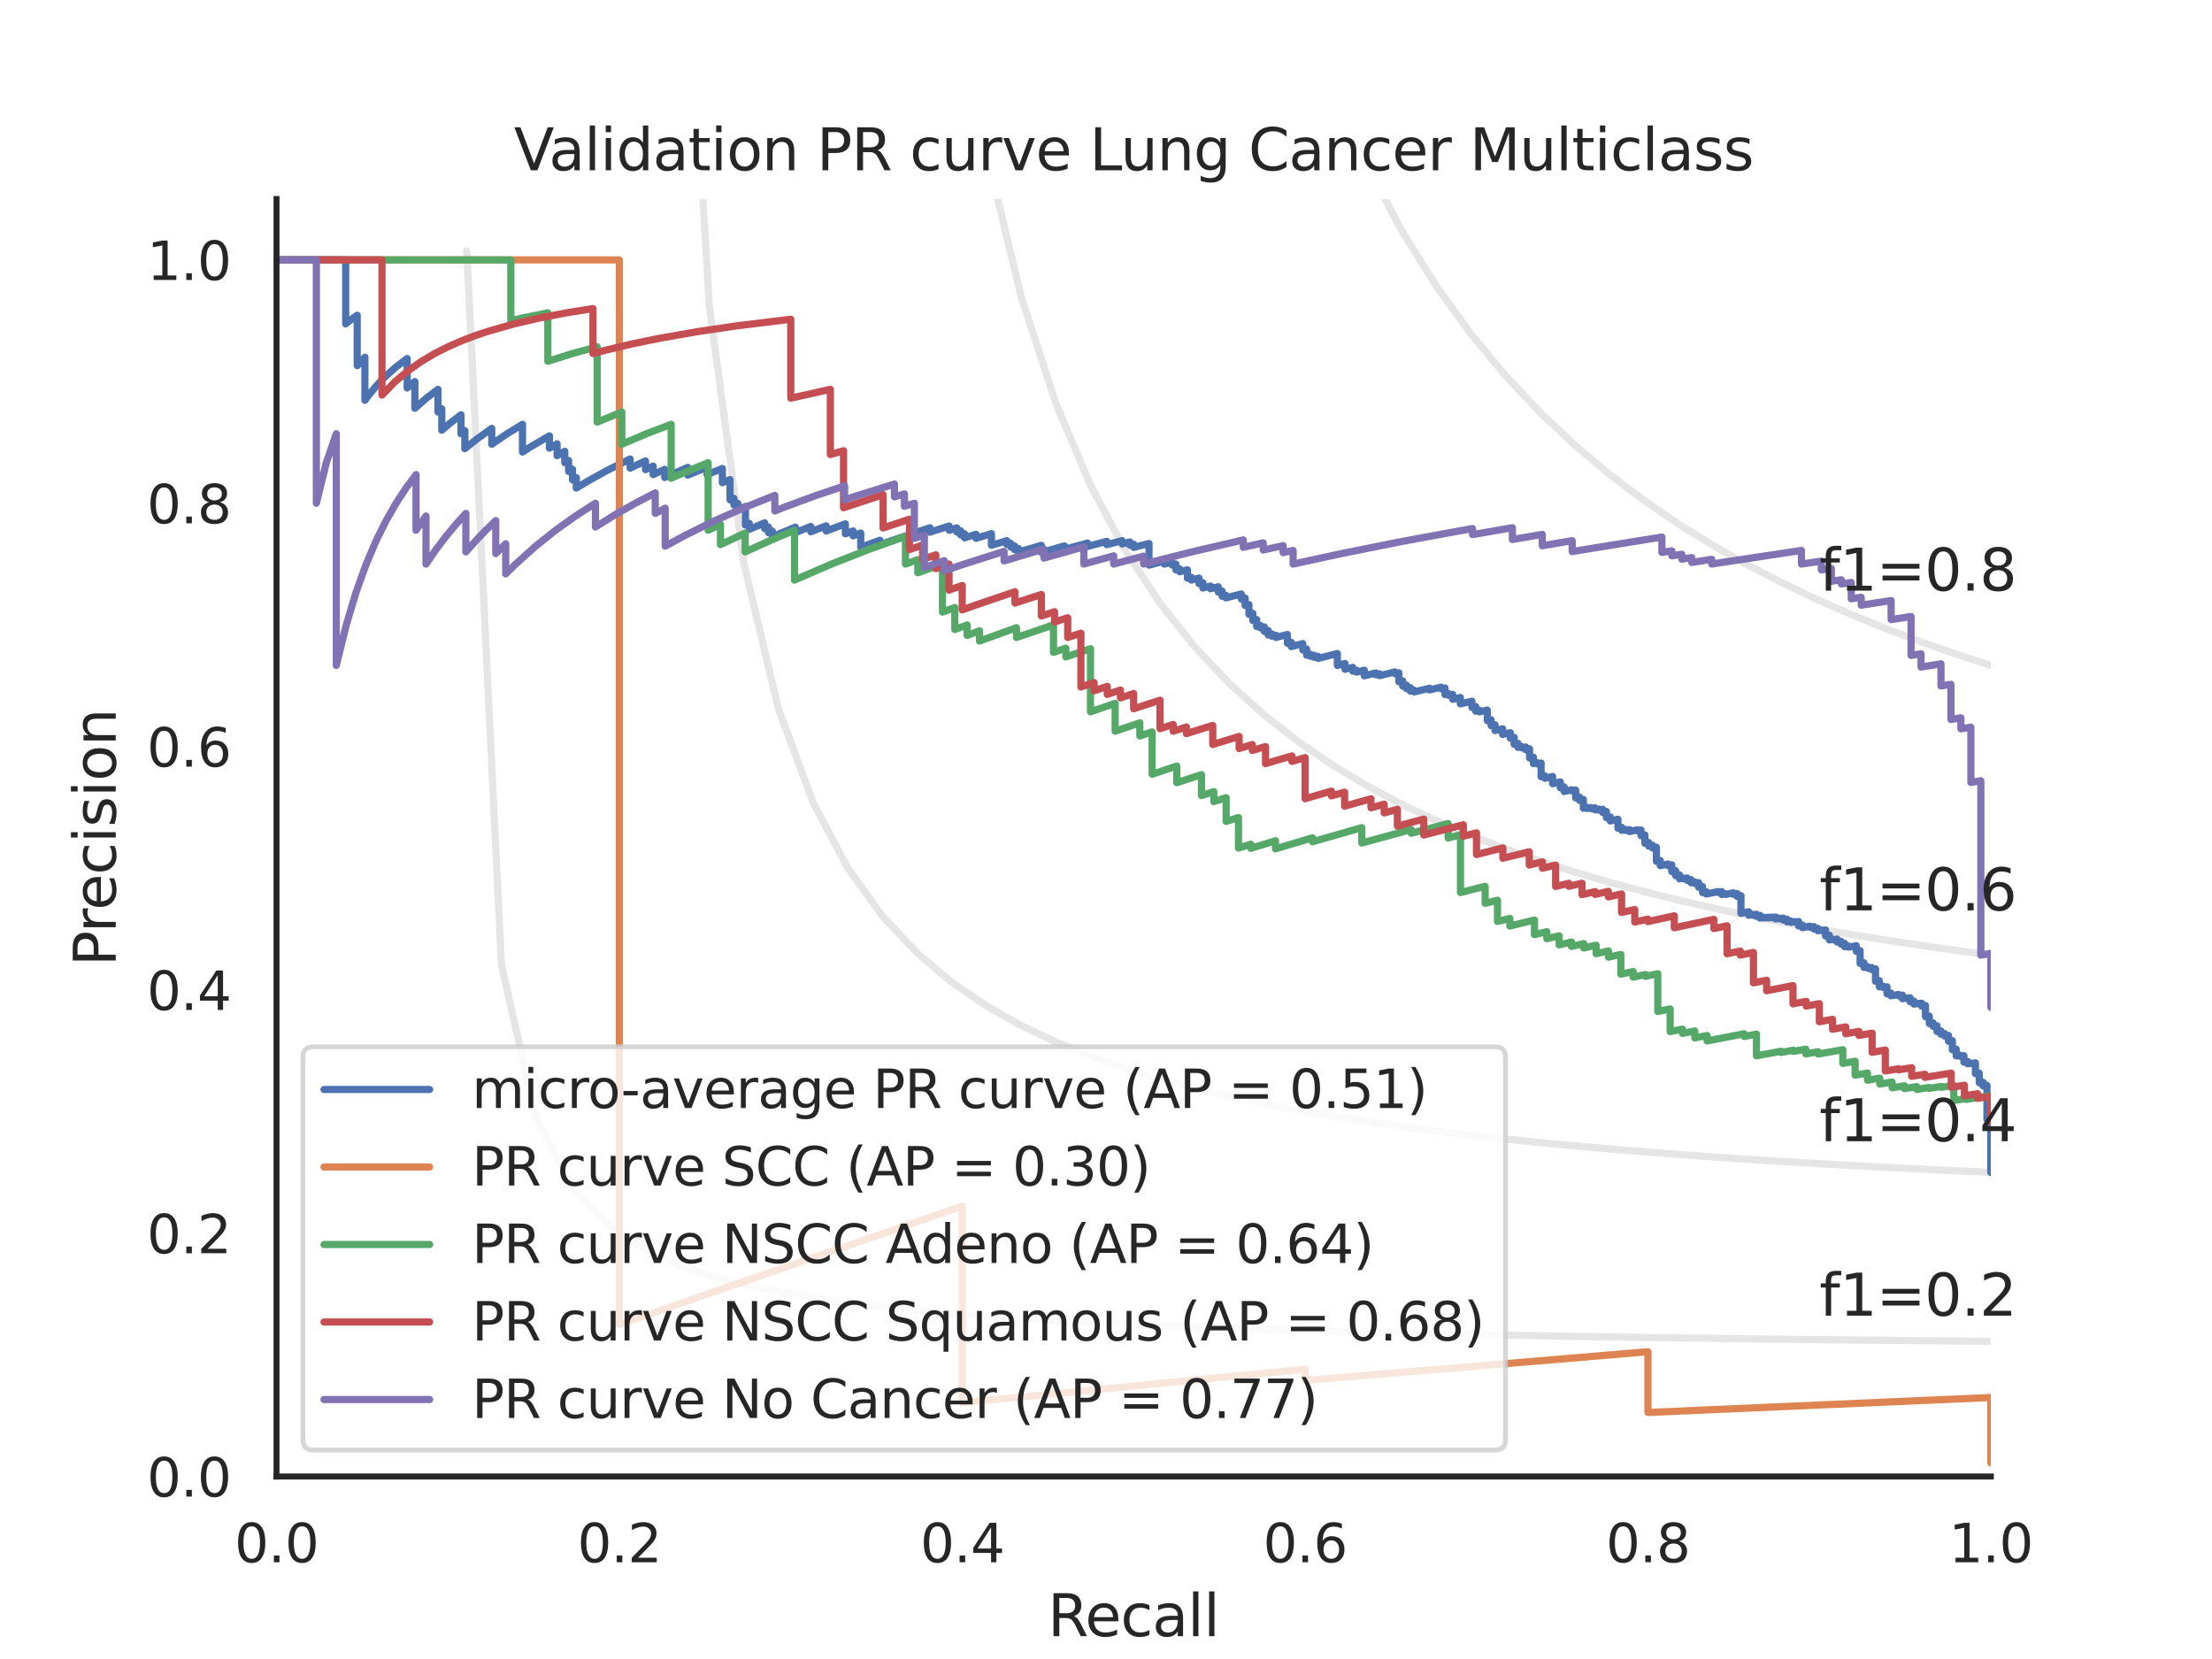 <?xml version="1.0" encoding="utf-8" standalone="no"?>
<!DOCTYPE svg PUBLIC "-//W3C//DTD SVG 1.1//EN"
  "http://www.w3.org/Graphics/SVG/1.1/DTD/svg11.dtd">
<svg xmlns:xlink="http://www.w3.org/1999/xlink" width="460.8pt" height="345.6pt" viewBox="0 0 460.8 345.6" xmlns="http://www.w3.org/2000/svg" version="1.1">
 <defs>
  <style type="text/css">*{stroke-linejoin: round; stroke-linecap: butt}</style>
 </defs>
 <g id="figure_1">
  <g id="patch_1">
   <path d="M 0 345.6 
L 460.8 345.6 
L 460.8 0 
L 0 0 
z
" style="fill: #ffffff"/>
  </g>
  <g id="axes_1">
   <g id="patch_2">
    <path d="M 57.6 307.584 
L 414.72 307.584 
L 414.72 41.472 
L 57.6 41.472 
z
" style="fill: #ffffff"/>
   </g>
   <g id="matplotlib.axis_1">
    <g id="xtick_1">
     <g id="text_1">
      <!-- 0.0 -->
      <g style="fill: #262626" transform="translate(48.853 325.442) scale(0.11 -0.11)">
       <defs>
        <path id="DejaVuSans-30" d="M 2034 4250 
Q 1547 4250 1301 3770 
Q 1056 3291 1056 2328 
Q 1056 1369 1301 889 
Q 1547 409 2034 409 
Q 2525 409 2770 889 
Q 3016 1369 3016 2328 
Q 3016 3291 2770 3770 
Q 2525 4250 2034 4250 
z
M 2034 4750 
Q 2819 4750 3233 4129 
Q 3647 3509 3647 2328 
Q 3647 1150 3233 529 
Q 2819 -91 2034 -91 
Q 1250 -91 836 529 
Q 422 1150 422 2328 
Q 422 3509 836 4129 
Q 1250 4750 2034 4750 
z
" transform="scale(0.016)"/>
        <path id="DejaVuSans-2e" d="M 684 794 
L 1344 794 
L 1344 0 
L 684 0 
L 684 794 
z
" transform="scale(0.016)"/>
       </defs>
       <use xlink:href="#DejaVuSans-30"/>
       <use xlink:href="#DejaVuSans-2e" x="63.623"/>
       <use xlink:href="#DejaVuSans-30" x="95.41"/>
      </g>
     </g>
    </g>
    <g id="xtick_2">
     <g id="text_2">
      <!-- 0.2 -->
      <g style="fill: #262626" transform="translate(120.277 325.442) scale(0.11 -0.11)">
       <defs>
        <path id="DejaVuSans-32" d="M 1228 531 
L 3431 531 
L 3431 0 
L 469 0 
L 469 531 
Q 828 903 1448 1529 
Q 2069 2156 2228 2338 
Q 2531 2678 2651 2914 
Q 2772 3150 2772 3378 
Q 2772 3750 2511 3984 
Q 2250 4219 1831 4219 
Q 1534 4219 1204 4116 
Q 875 4013 500 3803 
L 500 4441 
Q 881 4594 1212 4672 
Q 1544 4750 1819 4750 
Q 2544 4750 2975 4387 
Q 3406 4025 3406 3419 
Q 3406 3131 3298 2873 
Q 3191 2616 2906 2266 
Q 2828 2175 2409 1742 
Q 1991 1309 1228 531 
z
" transform="scale(0.016)"/>
       </defs>
       <use xlink:href="#DejaVuSans-30"/>
       <use xlink:href="#DejaVuSans-2e" x="63.623"/>
       <use xlink:href="#DejaVuSans-32" x="95.41"/>
      </g>
     </g>
    </g>
    <g id="xtick_3">
     <g id="text_3">
      <!-- 0.4 -->
      <g style="fill: #262626" transform="translate(191.701 325.442) scale(0.11 -0.11)">
       <defs>
        <path id="DejaVuSans-34" d="M 2419 4116 
L 825 1625 
L 2419 1625 
L 2419 4116 
z
M 2253 4666 
L 3047 4666 
L 3047 1625 
L 3713 1625 
L 3713 1100 
L 3047 1100 
L 3047 0 
L 2419 0 
L 2419 1100 
L 313 1100 
L 313 1709 
L 2253 4666 
z
" transform="scale(0.016)"/>
       </defs>
       <use xlink:href="#DejaVuSans-30"/>
       <use xlink:href="#DejaVuSans-2e" x="63.623"/>
       <use xlink:href="#DejaVuSans-34" x="95.41"/>
      </g>
     </g>
    </g>
    <g id="xtick_4">
     <g id="text_4">
      <!-- 0.6 -->
      <g style="fill: #262626" transform="translate(263.125 325.442) scale(0.11 -0.11)">
       <defs>
        <path id="DejaVuSans-36" d="M 2113 2584 
Q 1688 2584 1439 2293 
Q 1191 2003 1191 1497 
Q 1191 994 1439 701 
Q 1688 409 2113 409 
Q 2538 409 2786 701 
Q 3034 994 3034 1497 
Q 3034 2003 2786 2293 
Q 2538 2584 2113 2584 
z
M 3366 4563 
L 3366 3988 
Q 3128 4100 2886 4159 
Q 2644 4219 2406 4219 
Q 1781 4219 1451 3797 
Q 1122 3375 1075 2522 
Q 1259 2794 1537 2939 
Q 1816 3084 2150 3084 
Q 2853 3084 3261 2657 
Q 3669 2231 3669 1497 
Q 3669 778 3244 343 
Q 2819 -91 2113 -91 
Q 1303 -91 875 529 
Q 447 1150 447 2328 
Q 447 3434 972 4092 
Q 1497 4750 2381 4750 
Q 2619 4750 2861 4703 
Q 3103 4656 3366 4563 
z
" transform="scale(0.016)"/>
       </defs>
       <use xlink:href="#DejaVuSans-30"/>
       <use xlink:href="#DejaVuSans-2e" x="63.623"/>
       <use xlink:href="#DejaVuSans-36" x="95.41"/>
      </g>
     </g>
    </g>
    <g id="xtick_5">
     <g id="text_5">
      <!-- 0.8 -->
      <g style="fill: #262626" transform="translate(334.549 325.442) scale(0.11 -0.11)">
       <defs>
        <path id="DejaVuSans-38" d="M 2034 2216 
Q 1584 2216 1326 1975 
Q 1069 1734 1069 1313 
Q 1069 891 1326 650 
Q 1584 409 2034 409 
Q 2484 409 2743 651 
Q 3003 894 3003 1313 
Q 3003 1734 2745 1975 
Q 2488 2216 2034 2216 
z
M 1403 2484 
Q 997 2584 770 2862 
Q 544 3141 544 3541 
Q 544 4100 942 4425 
Q 1341 4750 2034 4750 
Q 2731 4750 3128 4425 
Q 3525 4100 3525 3541 
Q 3525 3141 3298 2862 
Q 3072 2584 2669 2484 
Q 3125 2378 3379 2068 
Q 3634 1759 3634 1313 
Q 3634 634 3220 271 
Q 2806 -91 2034 -91 
Q 1263 -91 848 271 
Q 434 634 434 1313 
Q 434 1759 690 2068 
Q 947 2378 1403 2484 
z
M 1172 3481 
Q 1172 3119 1398 2916 
Q 1625 2713 2034 2713 
Q 2441 2713 2670 2916 
Q 2900 3119 2900 3481 
Q 2900 3844 2670 4047 
Q 2441 4250 2034 4250 
Q 1625 4250 1398 4047 
Q 1172 3844 1172 3481 
z
" transform="scale(0.016)"/>
       </defs>
       <use xlink:href="#DejaVuSans-30"/>
       <use xlink:href="#DejaVuSans-2e" x="63.623"/>
       <use xlink:href="#DejaVuSans-38" x="95.41"/>
      </g>
     </g>
    </g>
    <g id="xtick_6">
     <g id="text_6">
      <!-- 1.0 -->
      <g style="fill: #262626" transform="translate(405.973 325.442) scale(0.11 -0.11)">
       <defs>
        <path id="DejaVuSans-31" d="M 794 531 
L 1825 531 
L 1825 4091 
L 703 3866 
L 703 4441 
L 1819 4666 
L 2450 4666 
L 2450 531 
L 3481 531 
L 3481 0 
L 794 0 
L 794 531 
z
" transform="scale(0.016)"/>
       </defs>
       <use xlink:href="#DejaVuSans-31"/>
       <use xlink:href="#DejaVuSans-2e" x="63.623"/>
       <use xlink:href="#DejaVuSans-30" x="95.41"/>
      </g>
     </g>
    </g>
    <g id="text_7">
     <!-- Recall -->
     <g style="fill: #262626" transform="translate(218.259 340.848) scale(0.12 -0.12)">
      <defs>
       <path id="DejaVuSans-52" d="M 2841 2188 
Q 3044 2119 3236 1894 
Q 3428 1669 3622 1275 
L 4263 0 
L 3584 0 
L 2988 1197 
Q 2756 1666 2539 1819 
Q 2322 1972 1947 1972 
L 1259 1972 
L 1259 0 
L 628 0 
L 628 4666 
L 2053 4666 
Q 2853 4666 3247 4331 
Q 3641 3997 3641 3322 
Q 3641 2881 3436 2590 
Q 3231 2300 2841 2188 
z
M 1259 4147 
L 1259 2491 
L 2053 2491 
Q 2509 2491 2742 2702 
Q 2975 2913 2975 3322 
Q 2975 3731 2742 3939 
Q 2509 4147 2053 4147 
L 1259 4147 
z
" transform="scale(0.016)"/>
       <path id="DejaVuSans-65" d="M 3597 1894 
L 3597 1613 
L 953 1613 
Q 991 1019 1311 708 
Q 1631 397 2203 397 
Q 2534 397 2845 478 
Q 3156 559 3463 722 
L 3463 178 
Q 3153 47 2828 -22 
Q 2503 -91 2169 -91 
Q 1331 -91 842 396 
Q 353 884 353 1716 
Q 353 2575 817 3079 
Q 1281 3584 2069 3584 
Q 2775 3584 3186 3129 
Q 3597 2675 3597 1894 
z
M 3022 2063 
Q 3016 2534 2758 2815 
Q 2500 3097 2075 3097 
Q 1594 3097 1305 2825 
Q 1016 2553 972 2059 
L 3022 2063 
z
" transform="scale(0.016)"/>
       <path id="DejaVuSans-63" d="M 3122 3366 
L 3122 2828 
Q 2878 2963 2633 3030 
Q 2388 3097 2138 3097 
Q 1578 3097 1268 2742 
Q 959 2388 959 1747 
Q 959 1106 1268 751 
Q 1578 397 2138 397 
Q 2388 397 2633 464 
Q 2878 531 3122 666 
L 3122 134 
Q 2881 22 2623 -34 
Q 2366 -91 2075 -91 
Q 1284 -91 818 406 
Q 353 903 353 1747 
Q 353 2603 823 3093 
Q 1294 3584 2113 3584 
Q 2378 3584 2631 3529 
Q 2884 3475 3122 3366 
z
" transform="scale(0.016)"/>
       <path id="DejaVuSans-61" d="M 2194 1759 
Q 1497 1759 1228 1600 
Q 959 1441 959 1056 
Q 959 750 1161 570 
Q 1363 391 1709 391 
Q 2188 391 2477 730 
Q 2766 1069 2766 1631 
L 2766 1759 
L 2194 1759 
z
M 3341 1997 
L 3341 0 
L 2766 0 
L 2766 531 
Q 2569 213 2275 61 
Q 1981 -91 1556 -91 
Q 1019 -91 701 211 
Q 384 513 384 1019 
Q 384 1609 779 1909 
Q 1175 2209 1959 2209 
L 2766 2209 
L 2766 2266 
Q 2766 2663 2505 2880 
Q 2244 3097 1772 3097 
Q 1472 3097 1187 3025 
Q 903 2953 641 2809 
L 641 3341 
Q 956 3463 1253 3523 
Q 1550 3584 1831 3584 
Q 2591 3584 2966 3190 
Q 3341 2797 3341 1997 
z
" transform="scale(0.016)"/>
       <path id="DejaVuSans-6c" d="M 603 4863 
L 1178 4863 
L 1178 0 
L 603 0 
L 603 4863 
z
" transform="scale(0.016)"/>
      </defs>
      <use xlink:href="#DejaVuSans-52"/>
      <use xlink:href="#DejaVuSans-65" x="64.982"/>
      <use xlink:href="#DejaVuSans-63" x="126.506"/>
      <use xlink:href="#DejaVuSans-61" x="181.486"/>
      <use xlink:href="#DejaVuSans-6c" x="242.766"/>
      <use xlink:href="#DejaVuSans-6c" x="270.549"/>
     </g>
    </g>
   </g>
   <g id="matplotlib.axis_2">
    <g id="ytick_1">
     <g id="text_8">
      <!-- 0.0 -->
      <g style="fill: #262626" transform="translate(30.607 311.763) scale(0.11 -0.11)">
       <use xlink:href="#DejaVuSans-30"/>
       <use xlink:href="#DejaVuSans-2e" x="63.623"/>
       <use xlink:href="#DejaVuSans-30" x="95.41"/>
      </g>
     </g>
    </g>
    <g id="ytick_2">
     <g id="text_9">
      <!-- 0.2 -->
      <g style="fill: #262626" transform="translate(30.607 261.075) scale(0.11 -0.11)">
       <use xlink:href="#DejaVuSans-30"/>
       <use xlink:href="#DejaVuSans-2e" x="63.623"/>
       <use xlink:href="#DejaVuSans-32" x="95.41"/>
      </g>
     </g>
    </g>
    <g id="ytick_3">
     <g id="text_10">
      <!-- 0.4 -->
      <g style="fill: #262626" transform="translate(30.607 210.387) scale(0.11 -0.11)">
       <use xlink:href="#DejaVuSans-30"/>
       <use xlink:href="#DejaVuSans-2e" x="63.623"/>
       <use xlink:href="#DejaVuSans-34" x="95.41"/>
      </g>
     </g>
    </g>
    <g id="ytick_4">
     <g id="text_11">
      <!-- 0.6 -->
      <g style="fill: #262626" transform="translate(30.607 159.699) scale(0.11 -0.11)">
       <use xlink:href="#DejaVuSans-30"/>
       <use xlink:href="#DejaVuSans-2e" x="63.623"/>
       <use xlink:href="#DejaVuSans-36" x="95.41"/>
      </g>
     </g>
    </g>
    <g id="ytick_5">
     <g id="text_12">
      <!-- 0.8 -->
      <g style="fill: #262626" transform="translate(30.607 109.011) scale(0.11 -0.11)">
       <use xlink:href="#DejaVuSans-30"/>
       <use xlink:href="#DejaVuSans-2e" x="63.623"/>
       <use xlink:href="#DejaVuSans-38" x="95.41"/>
      </g>
     </g>
    </g>
    <g id="ytick_6">
     <g id="text_13">
      <!-- 1.0 -->
      <g style="fill: #262626" transform="translate(30.607 58.323) scale(0.11 -0.11)">
       <use xlink:href="#DejaVuSans-31"/>
       <use xlink:href="#DejaVuSans-2e" x="63.623"/>
       <use xlink:href="#DejaVuSans-30" x="95.41"/>
      </g>
     </g>
    </g>
    <g id="text_14">
     <!-- Precision -->
     <g style="fill: #262626" transform="translate(24.111 201.296) rotate(-90) scale(0.12 -0.12)">
      <defs>
       <path id="DejaVuSans-50" d="M 1259 4147 
L 1259 2394 
L 2053 2394 
Q 2494 2394 2734 2622 
Q 2975 2850 2975 3272 
Q 2975 3691 2734 3919 
Q 2494 4147 2053 4147 
L 1259 4147 
z
M 628 4666 
L 2053 4666 
Q 2838 4666 3239 4311 
Q 3641 3956 3641 3272 
Q 3641 2581 3239 2228 
Q 2838 1875 2053 1875 
L 1259 1875 
L 1259 0 
L 628 0 
L 628 4666 
z
" transform="scale(0.016)"/>
       <path id="DejaVuSans-72" d="M 2631 2963 
Q 2534 3019 2420 3045 
Q 2306 3072 2169 3072 
Q 1681 3072 1420 2755 
Q 1159 2438 1159 1844 
L 1159 0 
L 581 0 
L 581 3500 
L 1159 3500 
L 1159 2956 
Q 1341 3275 1631 3429 
Q 1922 3584 2338 3584 
Q 2397 3584 2469 3576 
Q 2541 3569 2628 3553 
L 2631 2963 
z
" transform="scale(0.016)"/>
       <path id="DejaVuSans-69" d="M 603 3500 
L 1178 3500 
L 1178 0 
L 603 0 
L 603 3500 
z
M 603 4863 
L 1178 4863 
L 1178 4134 
L 603 4134 
L 603 4863 
z
" transform="scale(0.016)"/>
       <path id="DejaVuSans-73" d="M 2834 3397 
L 2834 2853 
Q 2591 2978 2328 3040 
Q 2066 3103 1784 3103 
Q 1356 3103 1142 2972 
Q 928 2841 928 2578 
Q 928 2378 1081 2264 
Q 1234 2150 1697 2047 
L 1894 2003 
Q 2506 1872 2764 1633 
Q 3022 1394 3022 966 
Q 3022 478 2636 193 
Q 2250 -91 1575 -91 
Q 1294 -91 989 -36 
Q 684 19 347 128 
L 347 722 
Q 666 556 975 473 
Q 1284 391 1588 391 
Q 1994 391 2212 530 
Q 2431 669 2431 922 
Q 2431 1156 2273 1281 
Q 2116 1406 1581 1522 
L 1381 1569 
Q 847 1681 609 1914 
Q 372 2147 372 2553 
Q 372 3047 722 3315 
Q 1072 3584 1716 3584 
Q 2034 3584 2315 3537 
Q 2597 3491 2834 3397 
z
" transform="scale(0.016)"/>
       <path id="DejaVuSans-6f" d="M 1959 3097 
Q 1497 3097 1228 2736 
Q 959 2375 959 1747 
Q 959 1119 1226 758 
Q 1494 397 1959 397 
Q 2419 397 2687 759 
Q 2956 1122 2956 1747 
Q 2956 2369 2687 2733 
Q 2419 3097 1959 3097 
z
M 1959 3584 
Q 2709 3584 3137 3096 
Q 3566 2609 3566 1747 
Q 3566 888 3137 398 
Q 2709 -91 1959 -91 
Q 1206 -91 779 398 
Q 353 888 353 1747 
Q 353 2609 779 3096 
Q 1206 3584 1959 3584 
z
" transform="scale(0.016)"/>
       <path id="DejaVuSans-6e" d="M 3513 2113 
L 3513 0 
L 2938 0 
L 2938 2094 
Q 2938 2591 2744 2837 
Q 2550 3084 2163 3084 
Q 1697 3084 1428 2787 
Q 1159 2491 1159 1978 
L 1159 0 
L 581 0 
L 581 3500 
L 1159 3500 
L 1159 2956 
Q 1366 3272 1645 3428 
Q 1925 3584 2291 3584 
Q 2894 3584 3203 3211 
Q 3513 2838 3513 2113 
z
" transform="scale(0.016)"/>
      </defs>
      <use xlink:href="#DejaVuSans-50"/>
      <use xlink:href="#DejaVuSans-72" x="58.553"/>
      <use xlink:href="#DejaVuSans-65" x="97.416"/>
      <use xlink:href="#DejaVuSans-63" x="158.939"/>
      <use xlink:href="#DejaVuSans-69" x="213.92"/>
      <use xlink:href="#DejaVuSans-73" x="241.703"/>
      <use xlink:href="#DejaVuSans-69" x="293.803"/>
      <use xlink:href="#DejaVuSans-6f" x="321.586"/>
      <use xlink:href="#DejaVuSans-6e" x="382.768"/>
     </g>
    </g>
   </g>
   <g id="line2d_1">
    <path d="M 97.248 52.267 
L 104.463 201.073 
L 111.678 232.96 
L 118.893 246.859 
L 126.109 254.643 
L 133.324 259.62 
L 140.539 263.076 
L 147.755 265.615 
L 154.97 267.561 
L 162.185 269.099 
L 169.4 270.345 
L 176.616 271.375 
L 183.831 272.241 
L 191.046 272.979 
L 198.262 273.616 
L 205.477 274.171 
L 212.692 274.658 
L 219.907 275.091 
L 227.123 275.476 
L 234.338 275.822 
L 241.553 276.135 
L 248.769 276.418 
L 255.984 276.676 
L 263.199 276.912 
L 270.414 277.129 
L 277.63 277.33 
L 284.845 277.515 
L 292.06 277.686 
L 299.275 277.846 
L 306.491 277.994 
L 313.706 278.133 
L 320.921 278.264 
L 328.137 278.386 
L 335.352 278.501 
L 342.567 278.609 
L 349.782 278.711 
L 356.998 278.808 
L 364.213 278.899 
L 371.428 278.986 
L 378.644 279.068 
L 385.859 279.146 
L 393.074 279.221 
L 400.289 279.292 
L 407.505 279.359 
L 414.72 279.424 
" clip-path="url(#pa79d1f8600)" style="fill: none; stroke: #808080; stroke-opacity: 0.2; stroke-width: 1.5; stroke-linecap: round"/>
   </g>
   <g id="line2d_2">
    <path d="M 143.905 -1 
L 147.755 63.611 
L 154.97 117.362 
L 162.185 147.722 
L 169.4 167.231 
L 176.616 180.825 
L 183.831 190.84 
L 191.046 198.524 
L 198.262 204.607 
L 205.477 209.542 
L 212.692 213.626 
L 219.907 217.061 
L 227.123 219.991 
L 234.338 222.519 
L 241.553 224.724 
L 248.769 226.662 
L 255.984 228.38 
L 263.199 229.914 
L 270.414 231.291 
L 277.63 232.534 
L 284.845 233.662 
L 292.06 234.69 
L 299.275 235.631 
L 306.491 236.496 
L 313.706 237.293 
L 320.921 238.03 
L 328.137 238.714 
L 335.352 239.349 
L 342.567 239.942 
L 349.782 240.496 
L 356.998 241.015 
L 364.213 241.503 
L 371.428 241.961 
L 378.644 242.393 
L 385.859 242.8 
L 393.074 243.185 
L 400.289 243.55 
L 407.505 243.896 
L 414.72 244.224 
" clip-path="url(#pa79d1f8600)" style="fill: none; stroke: #808080; stroke-opacity: 0.2; stroke-width: 1.5; stroke-linecap: round"/>
   </g>
   <g id="line2d_3">
    <path d="M 200.009 -1 
L 205.477 31.611 
L 212.692 61.693 
L 219.907 83.907 
L 227.123 100.983 
L 234.338 114.518 
L 241.553 125.511 
L 248.769 134.616 
L 255.984 142.281 
L 263.199 148.823 
L 270.414 154.471 
L 277.63 159.398 
L 284.845 163.732 
L 292.06 167.575 
L 299.275 171.006 
L 306.491 174.088 
L 313.706 176.871 
L 320.921 179.398 
L 328.137 181.701 
L 335.352 183.809 
L 342.567 185.746 
L 349.782 187.532 
L 356.998 189.184 
L 364.213 190.716 
L 371.428 192.142 
L 378.644 193.471 
L 385.859 194.714 
L 393.074 195.878 
L 400.289 196.971 
L 407.505 197.998 
L 414.72 198.967 
" clip-path="url(#pa79d1f8600)" style="fill: none; stroke: #808080; stroke-opacity: 0.2; stroke-width: 1.5; stroke-linecap: round"/>
   </g>
   <g id="line2d_4">
    <path d="M 270.344 -1 
L 270.414 -0.768 
L 277.63 18.581 
L 284.845 34.622 
L 292.06 48.136 
L 299.275 59.676 
L 306.491 69.647 
L 313.706 78.346 
L 320.921 86.004 
L 328.137 92.796 
L 335.352 98.862 
L 342.567 104.312 
L 349.782 109.235 
L 356.998 113.705 
L 364.213 117.78 
L 371.428 121.512 
L 378.644 124.941 
L 385.859 128.104 
L 393.074 131.029 
L 400.289 133.744 
L 407.505 136.269 
L 414.72 138.624 
" clip-path="url(#pa79d1f8600)" style="fill: none; stroke: #808080; stroke-opacity: 0.2; stroke-width: 1.5; stroke-linecap: round"/>
   </g>
   <g id="line2d_5">
    <path d="M 414.72 244.224 
L 414.72 233.072 
L 413.919 233.19 
L 413.919 233.092 
L 413.919 226.095 
L 413.119 226.219 
L 413.119 226.16 
L 413.119 225.447 
L 412.318 225.572 
L 412.318 225.512 
L 412.318 223.547 
L 411.517 223.674 
L 411.517 223.611 
L 411.517 221.414 
L 409.916 221.606 
L 409.916 221.139 
L 409.115 221.269 
L 409.115 221.202 
L 409.115 219.909 
L 408.314 220.039 
L 408.314 219.97 
L 408.314 219.832 
L 407.514 219.963 
L 407.514 219.893 
L 407.514 218.554 
L 406.713 218.686 
L 406.713 218.615 
L 406.713 216.787 
L 405.912 216.921 
L 405.912 216.846 
L 405.912 215.712 
L 405.111 215.847 
L 405.111 215.77 
L 405.111 215.308 
L 404.311 215.443 
L 404.311 215.366 
L 404.311 214.742 
L 403.51 214.878 
L 403.51 214.799 
L 403.51 213.685 
L 402.709 213.822 
L 402.709 213.742 
L 402.709 213.092 
L 401.909 213.23 
L 401.909 213.148 
L 401.909 211.652 
L 401.108 211.79 
L 401.108 211.706 
L 401.108 209.456 
L 400.307 209.596 
L 400.307 209.508 
L 400.307 208.973 
L 398.706 209.165 
L 398.706 208.533 
L 397.905 208.675 
L 397.905 208.584 
L 397.905 207.851 
L 396.303 208.043 
L 396.303 207.299 
L 395.503 207.442 
L 395.503 207.348 
L 395.503 207.16 
L 393.901 207.448 
L 393.901 207.353 
L 393.901 206.879 
L 393.101 207.024 
L 393.101 206.929 
L 393.101 205.575 
L 392.3 205.721 
L 392.3 205.623 
L 392.3 205.426 
L 391.499 205.572 
L 391.499 205.473 
L 391.499 204.276 
L 390.698 204.423 
L 390.698 204.321 
L 390.698 201.836 
L 389.898 201.984 
L 389.898 201.878 
L 389.898 201.558 
L 389.097 201.707 
L 389.097 201.6 
L 389.097 201.385 
L 388.296 201.535 
L 388.296 201.427 
L 388.296 200.559 
L 387.496 200.709 
L 387.496 200.599 
L 387.496 198.017 
L 386.695 198.168 
L 386.695 197.007 
L 385.093 197.311 
L 385.093 197.076 
L 384.293 197.228 
L 384.293 196.517 
L 383.492 196.67 
L 383.492 196.07 
L 382.691 196.224 
L 382.691 195.618 
L 381.891 195.772 
L 381.891 195.65 
L 381.09 195.805 
L 381.09 194.82 
L 380.289 194.975 
L 380.289 193.72 
L 379.488 193.875 
L 379.488 193.748 
L 378.688 193.905 
L 378.688 193.394 
L 377.887 193.55 
L 377.887 193.035 
L 377.086 193.192 
L 377.086 192.933 
L 375.485 193.248 
L 375.485 192.726 
L 374.684 192.884 
L 374.684 191.959 
L 373.883 192.118 
L 373.883 191.985 
L 373.083 192.144 
L 373.083 191.877 
L 372.282 192.037 
L 372.282 191.498 
L 371.481 191.658 
L 371.481 191.251 
L 370.681 191.412 
L 370.681 191.275 
L 369.88 191.436 
L 369.88 191.026 
L 369.079 191.187 
L 369.079 191.05 
L 368.278 191.212 
L 368.278 191.074 
L 367.478 191.236 
L 367.478 191.098 
L 366.677 191.261 
L 366.677 190.705 
L 365.876 190.868 
L 365.876 190.448 
L 365.076 190.612 
L 365.076 190.471 
L 364.275 190.635 
L 364.275 189.926 
L 362.673 190.256 
L 362.673 186.581 
L 361.873 186.747 
L 361.873 186.137 
L 361.072 186.304 
L 361.072 185.997 
L 359.47 186.332 
L 359.47 186.178 
L 358.67 186.346 
L 358.67 185.725 
L 357.869 185.894 
L 357.869 185.738 
L 355.467 186.246 
L 355.467 185.776 
L 354.666 185.946 
L 354.666 184.674 
L 353.865 184.845 
L 353.865 183.873 
L 353.065 184.045 
L 353.065 183.717 
L 352.264 183.889 
L 352.264 183.229 
L 351.463 183.402 
L 351.463 182.902 
L 350.663 183.075 
L 350.663 182.908 
L 349.862 183.081 
L 349.862 182.238 
L 349.061 182.411 
L 349.061 181.384 
L 348.26 181.558 
L 348.26 180.162 
L 347.46 180.337 
L 347.46 179.983 
L 345.858 180.334 
L 345.858 179.26 
L 345.058 179.436 
L 345.058 176.482 
L 344.257 176.658 
L 344.257 176.089 
L 343.456 176.266 
L 343.456 175.499 
L 342.655 175.677 
L 342.655 173.918 
L 341.855 174.096 
L 341.855 172.897 
L 341.054 173.075 
L 341.054 172.873 
L 339.453 173.23 
L 339.453 172.824 
L 338.652 173.004 
L 338.652 172.8 
L 337.851 172.98 
L 337.851 172.364 
L 337.05 172.545 
L 337.05 170.664 
L 335.449 171.025 
L 335.449 170.172 
L 334.648 170.354 
L 334.648 169.053 
L 333.848 169.235 
L 333.848 168.575 
L 333.047 168.757 
L 333.047 168.536 
L 332.246 168.718 
L 332.246 168.273 
L 331.445 168.456 
L 331.445 168.233 
L 330.645 168.416 
L 330.645 168.192 
L 329.844 168.376 
L 329.844 166.554 
L 329.043 166.738 
L 329.043 166.042 
L 328.243 166.226 
L 328.243 164.574 
L 327.442 164.759 
L 327.442 164.52 
L 325.84 164.891 
L 325.84 163.925 
L 325.04 164.111 
L 325.04 162.885 
L 323.438 163.258 
L 323.438 161.757 
L 321.837 162.131 
L 321.837 161.624 
L 321.036 161.812 
L 321.036 158.953 
L 320.235 159.141 
L 320.235 158.875 
L 319.435 159.063 
L 319.435 157.72 
L 318.634 157.907 
L 318.634 155.985 
L 317.833 156.172 
L 317.833 155.614 
L 317.032 155.801 
L 317.032 155.52 
L 316.232 155.708 
L 316.232 154.858 
L 315.431 155.046 
L 315.431 153.607 
L 314.63 153.795 
L 314.63 152.624 
L 313.029 153 
L 313.029 151.809 
L 311.427 152.187 
L 311.427 150.975 
L 310.627 151.164 
L 310.627 149.932 
L 309.826 150.121 
L 309.826 147.917 
L 308.225 148.293 
L 308.225 147.973 
L 307.424 148.162 
L 307.424 147.192 
L 306.623 147.381 
L 306.623 146.068 
L 304.221 146.637 
L 304.221 145.298 
L 302.62 145.679 
L 302.62 144.658 
L 301.819 144.849 
L 301.819 144.506 
L 301.018 144.697 
L 301.018 143.307 
L 300.217 143.498 
L 300.217 143.146 
L 297.815 143.722 
L 297.815 143.368 
L 294.612 144.146 
L 294.612 143.789 
L 293.812 143.985 
L 293.812 143.266 
L 293.011 143.462 
L 293.011 142.736 
L 292.21 142.932 
L 292.21 141.83 
L 291.41 142.026 
L 291.41 140.153 
L 290.609 140.348 
L 290.609 139.968 
L 287.406 140.755 
L 287.406 140.372 
L 286.605 140.571 
L 286.605 140.185 
L 284.203 140.785 
L 284.203 139.613 
L 282.602 140.015 
L 282.602 139.62 
L 281.801 139.822 
L 281.801 139.025 
L 280.199 139.43 
L 280.199 138.218 
L 278.598 138.624 
L 278.598 136.139 
L 274.594 137.157 
L 274.594 136.733 
L 273.794 136.939 
L 273.794 136.512 
L 272.993 136.718 
L 272.993 136.289 
L 272.192 136.496 
L 272.192 135.193 
L 271.392 135.4 
L 271.392 134.075 
L 268.989 134.695 
L 268.989 133.797 
L 268.189 134.004 
L 268.189 132.177 
L 265.787 132.798 
L 265.787 132.333 
L 264.986 132.541 
L 264.986 132.073 
L 264.185 132.282 
L 264.185 131.337 
L 263.384 131.546 
L 263.384 130.589 
L 262.584 130.798 
L 262.584 130.314 
L 261.783 130.523 
L 261.783 129.056 
L 260.982 129.263 
L 260.982 127.769 
L 260.182 127.975 
L 260.182 125.94 
L 259.381 126.144 
L 259.381 124.584 
L 258.58 124.787 
L 258.58 123.73 
L 255.377 124.544 
L 255.377 124.007 
L 254.577 124.213 
L 254.577 123.128 
L 253.776 123.332 
L 253.776 122.232 
L 252.174 122.641 
L 252.174 122.084 
L 250.573 122.496 
L 250.573 121.367 
L 249.772 121.573 
L 249.772 120.428 
L 248.171 120.839 
L 248.171 120.259 
L 247.37 120.465 
L 247.37 118.699 
L 245.769 119.108 
L 245.769 118.51 
L 244.968 118.715 
L 244.968 117.504 
L 244.167 117.708 
L 244.167 117.095 
L 242.566 117.504 
L 242.566 116.885 
L 239.363 117.713 
L 239.363 113.223 
L 236.16 114.032 
L 236.16 113.367 
L 235.359 113.571 
L 235.359 112.9 
L 233.758 113.309 
L 233.758 112.63 
L 230.555 113.46 
L 230.555 112.769 
L 226.551 113.831 
L 226.551 113.126 
L 221.747 114.442 
L 221.747 113.721 
L 216.943 115.086 
L 216.943 113.605 
L 212.138 115.01 
L 212.138 114.248 
L 211.338 114.487 
L 211.338 113.718 
L 210.537 113.956 
L 210.537 113.178 
L 209.736 113.416 
L 209.736 112.63 
L 206.533 113.593 
L 206.533 111.168 
L 203.331 112.135 
L 203.331 111.303 
L 200.928 112.042 
L 200.928 111.195 
L 200.128 111.443 
L 200.128 110.587 
L 199.327 110.835 
L 199.327 109.968 
L 197.726 110.464 
L 197.726 109.584 
L 193.722 110.85 
L 193.722 109.947 
L 185.715 112.63 
L 183.313 113.486 
L 183.313 112.535 
L 179.309 114.002 
L 179.309 111.039 
L 177.708 111.625 
L 177.708 110.61 
L 176.106 111.201 
L 176.106 109.123 
L 172.103 110.617 
L 172.103 109.541 
L 168.9 110.779 
L 168.9 109.673 
L 165.697 110.95 
L 165.697 109.813 
L 160.893 111.813 
L 160.893 110.634 
L 160.092 110.976 
L 160.092 109.777 
L 159.291 110.118 
L 159.291 108.9 
L 156.088 110.286 
L 156.088 109.029 
L 155.288 109.381 
L 155.288 105.495 
L 153.686 106.175 
L 153.686 104.832 
L 152.885 105.172 
L 152.885 103.805 
L 152.085 104.142 
L 152.085 99.904 
L 150.483 100.549 
L 150.483 97.591 
L 147.28 98.869 
L 147.28 97.323 
L 143.277 98.983 
L 143.277 97.366 
L 138.472 99.475 
L 138.472 97.769 
L 136.07 98.869 
L 136.07 97.1 
L 134.469 97.841 
L 134.469 96.017 
L 131.266 97.526 
L 131.266 95.616 
L 126.462 98.009 
L 122.458 100.224 
L 120.056 101.664 
L 120.056 99.496 
L 119.255 99.979 
L 119.255 97.747 
L 118.455 98.221 
L 118.455 95.92 
L 117.654 96.384 
L 117.654 94.011 
L 116.052 94.927 
L 116.052 92.455 
L 114.451 93.367 
L 114.451 90.786 
L 110.447 93.135 
L 108.846 94.161 
L 108.846 88.393 
L 105.643 90.35 
L 102.44 92.544 
L 102.44 89.236 
L 99.237 91.537 
L 96.835 93.471 
L 96.835 89.715 
L 96.034 90.35 
L 96.034 86.4 
L 93.632 88.261 
L 92.031 89.626 
L 92.031 85.177 
L 91.23 85.824 
L 91.23 81.106 
L 88.828 82.944 
L 86.426 85.051 
L 86.426 79.488 
L 84.824 80.822 
L 84.824 74.693 
L 82.422 76.506 
L 80.02 78.67 
L 78.419 80.362 
L 76.817 82.304 
L 76.017 83.387 
L 76.017 74.419 
L 74.415 76.182 
L 74.415 65.664 
L 72.814 66.816 
L 72.013 67.483 
L 72.013 54.144 
L 57.6 54.144 
L 57.6 54.144 
" clip-path="url(#pa79d1f8600)" style="fill: none; stroke: #4c72b0; stroke-width: 1.5; stroke-linecap: round"/>
   </g>
   <g id="line2d_6">
    <path d="M 414.72 304.743 
L 414.72 291.127 
L 343.296 294.245 
L 343.296 281.59 
L 271.872 287.576 
L 271.872 285.222 
L 200.448 292.224 
L 200.448 251.264 
L 129.024 275.904 
L 129.024 54.144 
L 57.6 54.144 
L 57.6 54.144 
" clip-path="url(#pa79d1f8600)" style="fill: none; stroke: #dd8452; stroke-width: 1.5; stroke-linecap: round"/>
   </g>
   <g id="line2d_7">
    <path d="M 414.72 228.597 
L 414.72 228.241 
L 409.582 229.029 
L 409.582 228.851 
L 407.012 229.248 
L 407.012 226.1 
L 404.443 226.507 
L 404.443 226.315 
L 401.874 226.725 
L 401.874 226.532 
L 399.305 226.944 
L 399.305 226.361 
L 396.736 226.777 
L 396.736 226.187 
L 394.166 226.607 
L 394.166 225.404 
L 391.597 225.829 
L 391.597 224.594 
L 389.028 225.024 
L 389.028 223.538 
L 386.459 223.975 
L 386.459 221.076 
L 383.889 221.523 
L 383.889 218.67 
L 378.751 219.584 
L 378.751 219.092 
L 376.182 219.554 
L 376.182 218.557 
L 373.613 219.024 
L 373.613 218.772 
L 371.043 219.242 
L 371.043 218.989 
L 365.905 219.939 
L 365.905 215.424 
L 363.336 215.914 
L 363.336 215.354 
L 355.628 216.846 
L 355.628 215.712 
L 353.059 216.218 
L 353.059 214.764 
L 350.49 215.277 
L 350.49 214.383 
L 347.921 214.902 
L 347.921 210.173 
L 345.351 210.706 
L 345.351 202.841 
L 342.782 203.392 
L 342.782 203.005 
L 340.213 203.56 
L 340.213 202.382 
L 337.644 202.944 
L 337.644 198.824 
L 335.075 199.396 
L 335.075 198.098 
L 332.505 198.676 
L 332.505 196.898 
L 329.936 197.483 
L 329.936 196.573 
L 327.367 197.164 
L 327.367 196.24 
L 324.798 196.837 
L 324.798 194.944 
L 322.228 195.548 
L 322.228 194.087 
L 319.659 194.698 
L 319.659 191.661 
L 314.521 192.905 
L 314.521 191.327 
L 311.952 191.959 
L 311.952 187.533 
L 309.382 188.175 
L 309.382 184.628 
L 304.244 185.933 
L 304.244 173.901 
L 301.675 174.563 
L 301.675 171.557 
L 293.967 173.581 
L 293.967 172.807 
L 283.69 175.615 
L 283.69 172.416 
L 273.414 175.354 
L 273.414 174.528 
L 265.706 176.828 
L 265.706 175.141 
L 260.567 176.723 
L 260.567 175.862 
L 257.998 176.668 
L 257.998 170.304 
L 255.429 171.116 
L 255.429 166.172 
L 252.86 166.99 
L 252.86 164.907 
L 250.291 165.733 
L 250.291 161.369 
L 245.152 163.044 
L 245.152 159.575 
L 240.014 161.289 
L 240.014 152.461 
L 237.445 153.316 
L 237.445 150.586 
L 232.306 152.323 
L 232.306 146.519 
L 227.168 148.279 
L 227.168 135.14 
L 222.029 136.845 
L 222.029 135.029 
L 219.46 135.899 
L 219.46 130.176 
L 211.753 132.798 
L 211.753 130.765 
L 204.045 133.535 
L 204.045 131.412 
L 201.476 132.366 
L 201.476 130.176 
L 198.906 131.138 
L 198.906 126.555 
L 196.337 127.508 
L 196.337 117.504 
L 191.199 119.314 
L 191.199 116.586 
L 188.63 117.504 
L 188.63 111.744 
L 180.922 114.487 
L 173.214 117.504 
L 165.507 120.839 
L 165.507 110.464 
L 160.368 112.63 
L 155.23 114.97 
L 155.23 111.039 
L 150.092 113.46 
L 150.092 109.24 
L 147.522 110.464 
L 147.522 96.384 
L 142.384 98.496 
L 139.815 99.633 
L 139.815 88.393 
L 134.676 90.35 
L 129.538 92.544 
L 129.538 85.824 
L 124.399 87.936 
L 124.399 72.247 
L 119.261 73.639 
L 114.123 75.264 
L 114.123 65.163 
L 108.984 66.213 
L 106.415 66.816 
L 106.415 54.144 
L 57.6 54.144 
L 57.6 54.144 
" clip-path="url(#pa79d1f8600)" style="fill: none; stroke: #55a868; stroke-width: 1.5; stroke-linecap: round"/>
   </g>
   <g id="line2d_8">
    <path d="M 414.72 233.711 
L 414.72 228.384 
L 411.973 228.804 
L 411.973 227.843 
L 409.226 228.268 
L 409.226 226.076 
L 406.479 226.509 
L 406.479 223.545 
L 400.985 224.434 
L 400.985 223.774 
L 398.238 224.224 
L 398.238 222.417 
L 395.49 222.874 
L 395.49 222.644 
L 392.743 223.104 
L 392.743 218.734 
L 389.996 219.209 
L 389.996 215.216 
L 387.249 215.702 
L 387.249 214.862 
L 384.502 215.354 
L 384.502 213.921 
L 381.755 214.419 
L 381.755 212.342 
L 379.008 212.848 
L 379.008 209.071 
L 376.261 209.587 
L 376.261 208.597 
L 373.514 209.119 
L 373.514 205.319 
L 368.02 206.387 
L 368.02 204.195 
L 365.273 204.739 
L 365.273 198.41 
L 362.526 198.967 
L 362.526 198.122 
L 359.778 198.684 
L 359.778 192.858 
L 357.031 193.431 
L 357.031 191.513 
L 348.79 193.266 
L 348.79 190.781 
L 343.296 191.98 
L 343.296 191.471 
L 340.549 192.078 
L 340.549 189.465 
L 337.802 190.08 
L 337.802 186.218 
L 335.055 186.841 
L 335.055 185.691 
L 332.308 186.321 
L 332.308 185.738 
L 329.561 186.374 
L 329.561 183.985 
L 326.814 184.628 
L 326.814 184.016 
L 324.066 184.666 
L 324.066 180.207 
L 321.319 180.864 
L 321.319 179.53 
L 318.572 180.194 
L 318.572 177.439 
L 313.078 178.787 
L 313.078 176.64 
L 307.584 178.016 
L 307.584 173.497 
L 304.837 174.195 
L 304.837 171.813 
L 296.596 173.952 
L 296.596 170.632 
L 291.102 172.097 
L 291.102 168.601 
L 288.354 169.344 
L 288.354 167.525 
L 285.607 168.276 
L 285.607 166.406 
L 280.113 167.933 
L 280.113 165.024 
L 277.366 165.799 
L 277.366 164.801 
L 271.872 166.382 
L 271.872 157.824 
L 269.125 158.615 
L 269.125 157.47 
L 263.631 159.084 
L 263.631 155.52 
L 260.884 156.338 
L 260.884 155.108 
L 258.137 155.935 
L 258.137 153.408 
L 252.642 155.09 
L 252.642 151.112 
L 247.148 152.829 
L 247.148 151.447 
L 244.401 152.323 
L 244.401 150.912 
L 241.654 151.8 
L 241.654 145.865 
L 236.16 147.646 
L 236.16 144.479 
L 233.413 145.382 
L 233.413 143.744 
L 230.666 144.658 
L 230.666 142.979 
L 227.919 143.904 
L 227.919 142.181 
L 225.172 143.118 
L 225.172 131.904 
L 222.425 132.798 
L 222.425 128.685 
L 219.678 129.573 
L 219.678 127.428 
L 216.93 128.322 
L 216.93 123.84 
L 211.436 125.627 
L 211.436 123.264 
L 203.195 126.066 
L 200.448 127.051 
L 200.448 121.966 
L 197.701 122.935 
L 197.701 117.504 
L 194.954 118.45 
L 194.954 115.584 
L 192.207 116.529 
L 192.207 113.544 
L 189.46 114.487 
L 189.46 108.156 
L 183.966 109.987 
L 183.966 103.053 
L 175.724 105.771 
L 175.724 93.899 
L 172.977 94.694 
L 172.977 81.106 
L 164.736 82.944 
L 164.736 66.507 
L 153.748 67.843 
L 145.506 69.052 
L 137.265 70.495 
L 131.771 71.623 
L 126.277 72.917 
L 123.53 73.639 
L 123.53 64.282 
L 118.036 65.163 
L 112.542 66.213 
L 107.047 67.483 
L 101.553 69.052 
L 98.806 69.984 
L 96.059 71.04 
L 93.312 72.247 
L 90.565 73.639 
L 87.818 75.264 
L 85.071 77.184 
L 82.324 79.488 
L 79.577 82.304 
L 79.577 54.144 
L 57.6 54.144 
L 57.6 54.144 
" clip-path="url(#pa79d1f8600)" style="fill: none; stroke: #c44e52; stroke-width: 1.5; stroke-linecap: round"/>
   </g>
   <g id="line2d_9">
    <path d="M 414.72 209.845 
L 414.72 198.605 
L 412.644 198.967 
L 412.644 162.64 
L 410.567 163.004 
L 410.567 151.48 
L 408.491 151.834 
L 408.491 149.535 
L 406.415 149.888 
L 406.415 142.553 
L 404.339 142.897 
L 404.339 138.286 
L 400.186 138.965 
L 400.186 136.2 
L 398.11 136.538 
L 398.11 128.428 
L 393.957 129.074 
L 393.957 125.107 
L 387.728 126.066 
L 387.728 124.416 
L 385.652 124.737 
L 385.652 121.335 
L 383.576 121.649 
L 383.576 120.776 
L 381.5 121.09 
L 381.5 118.413 
L 379.423 118.722 
L 379.423 116.889 
L 375.271 117.504 
L 375.271 114.667 
L 358.66 117.176 
L 356.584 117.504 
L 356.584 116.509 
L 352.432 117.169 
L 352.432 116.156 
L 350.355 116.488 
L 350.355 115.46 
L 348.279 115.792 
L 348.279 114.749 
L 346.203 115.08 
L 346.203 111.872 
L 329.593 114.557 
L 327.516 114.91 
L 327.516 112.63 
L 321.287 113.687 
L 321.287 111.323 
L 315.059 112.388 
L 315.059 109.933 
L 306.753 111.372 
L 306.753 110.098 
L 292.22 112.763 
L 279.762 115.257 
L 269.38 117.504 
L 269.38 114.667 
L 267.304 115.122 
L 267.304 113.664 
L 263.152 114.58 
L 263.152 113.084 
L 258.999 114.012 
L 258.999 112.475 
L 248.618 114.886 
L 238.236 117.504 
L 238.236 115.851 
L 232.007 117.504 
L 232.007 115.792 
L 225.779 117.504 
L 225.779 113.918 
L 217.473 116.262 
L 217.473 114.367 
L 209.168 116.851 
L 209.168 114.864 
L 200.863 117.504 
L 196.711 118.912 
L 196.711 116.792 
L 192.558 118.232 
L 192.558 111.47 
L 190.482 112.16 
L 190.482 104.832 
L 188.406 105.474 
L 188.406 102.882 
L 186.329 103.515 
L 186.329 100.83 
L 178.024 103.424 
L 175.948 104.118 
L 175.948 101.211 
L 169.719 103.319 
L 163.49 105.624 
L 161.414 106.441 
L 161.414 103.197 
L 155.185 105.691 
L 148.956 108.453 
L 142.727 111.527 
L 138.575 113.777 
L 138.575 105.866 
L 136.499 106.944 
L 136.499 102.675 
L 132.346 104.832 
L 128.193 107.19 
L 124.041 109.777 
L 124.041 104.832 
L 119.888 107.5 
L 115.736 110.464 
L 111.583 113.777 
L 107.431 117.504 
L 105.354 119.548 
L 105.354 113.28 
L 103.278 115.319 
L 103.278 108.453 
L 101.202 110.464 
L 99.126 112.63 
L 97.049 114.97 
L 97.049 106.944 
L 94.973 109.24 
L 92.897 111.744 
L 90.82 114.487 
L 88.744 117.504 
L 88.744 107.5 
L 86.668 110.464 
L 86.668 98.869 
L 84.592 101.664 
L 82.515 104.832 
L 80.439 108.453 
L 78.363 112.63 
L 76.287 117.504 
L 74.21 123.264 
L 72.134 130.176 
L 70.058 138.624 
L 70.058 90.35 
L 67.981 96.384 
L 65.905 104.832 
L 65.905 54.144 
L 57.6 54.144 
L 57.6 54.144 
" clip-path="url(#pa79d1f8600)" style="fill: none; stroke: #8172b3; stroke-width: 1.5; stroke-linecap: round"/>
   </g>
   <g id="patch_3">
    <path d="M 57.6 307.584 
L 57.6 41.472 
" style="fill: none; stroke: #262626; stroke-width: 1.25; stroke-linejoin: miter; stroke-linecap: square"/>
   </g>
   <g id="patch_4">
    <path d="M 57.6 307.584 
L 414.72 307.584 
" style="fill: none; stroke: #262626; stroke-width: 1.25; stroke-linejoin: miter; stroke-linecap: square"/>
   </g>
   <g id="text_15">
    <!-- f1=0.2 -->
    <g style="fill: #262626" transform="translate(379.008 274.077) scale(0.12 -0.12)">
     <defs>
      <path id="DejaVuSans-66" d="M 2375 4863 
L 2375 4384 
L 1825 4384 
Q 1516 4384 1395 4259 
Q 1275 4134 1275 3809 
L 1275 3500 
L 2222 3500 
L 2222 3053 
L 1275 3053 
L 1275 0 
L 697 0 
L 697 3053 
L 147 3053 
L 147 3500 
L 697 3500 
L 697 3744 
Q 697 4328 969 4595 
Q 1241 4863 1831 4863 
L 2375 4863 
z
" transform="scale(0.016)"/>
      <path id="DejaVuSans-3d" d="M 678 2906 
L 4684 2906 
L 4684 2381 
L 678 2381 
L 678 2906 
z
M 678 1631 
L 4684 1631 
L 4684 1100 
L 678 1100 
L 678 1631 
z
" transform="scale(0.016)"/>
     </defs>
     <use xlink:href="#DejaVuSans-66"/>
     <use xlink:href="#DejaVuSans-31" x="35.205"/>
     <use xlink:href="#DejaVuSans-3d" x="98.828"/>
     <use xlink:href="#DejaVuSans-30" x="182.617"/>
     <use xlink:href="#DejaVuSans-2e" x="246.24"/>
     <use xlink:href="#DejaVuSans-32" x="278.027"/>
    </g>
   </g>
   <g id="text_16">
    <!-- f1=0.4 -->
    <g style="fill: #262626" transform="translate(379.008 237.731) scale(0.12 -0.12)">
     <use xlink:href="#DejaVuSans-66"/>
     <use xlink:href="#DejaVuSans-31" x="35.205"/>
     <use xlink:href="#DejaVuSans-3d" x="98.828"/>
     <use xlink:href="#DejaVuSans-30" x="182.617"/>
     <use xlink:href="#DejaVuSans-2e" x="246.24"/>
     <use xlink:href="#DejaVuSans-34" x="278.027"/>
    </g>
   </g>
   <g id="text_17">
    <!-- f1=0.6 -->
    <g style="fill: #262626" transform="translate(379.008 189.645) scale(0.12 -0.12)">
     <use xlink:href="#DejaVuSans-66"/>
     <use xlink:href="#DejaVuSans-31" x="35.205"/>
     <use xlink:href="#DejaVuSans-3d" x="98.828"/>
     <use xlink:href="#DejaVuSans-30" x="182.617"/>
     <use xlink:href="#DejaVuSans-2e" x="246.24"/>
     <use xlink:href="#DejaVuSans-36" x="278.027"/>
    </g>
   </g>
   <g id="text_18">
    <!-- f1=0.8 -->
    <g style="fill: #262626" transform="translate(379.008 123.035) scale(0.12 -0.12)">
     <use xlink:href="#DejaVuSans-66"/>
     <use xlink:href="#DejaVuSans-31" x="35.205"/>
     <use xlink:href="#DejaVuSans-3d" x="98.828"/>
     <use xlink:href="#DejaVuSans-30" x="182.617"/>
     <use xlink:href="#DejaVuSans-2e" x="246.24"/>
     <use xlink:href="#DejaVuSans-38" x="278.027"/>
    </g>
   </g>
   <g id="text_19">
    <!-- Validation PR curve Lung Cancer Multiclass -->
    <g style="fill: #262626" transform="translate(107.061 35.472) scale(0.12 -0.12)">
     <defs>
      <path id="DejaVuSans-56" d="M 1831 0 
L 50 4666 
L 709 4666 
L 2188 738 
L 3669 4666 
L 4325 4666 
L 2547 0 
L 1831 0 
z
" transform="scale(0.016)"/>
      <path id="DejaVuSans-64" d="M 2906 2969 
L 2906 4863 
L 3481 4863 
L 3481 0 
L 2906 0 
L 2906 525 
Q 2725 213 2448 61 
Q 2172 -91 1784 -91 
Q 1150 -91 751 415 
Q 353 922 353 1747 
Q 353 2572 751 3078 
Q 1150 3584 1784 3584 
Q 2172 3584 2448 3432 
Q 2725 3281 2906 2969 
z
M 947 1747 
Q 947 1113 1208 752 
Q 1469 391 1925 391 
Q 2381 391 2643 752 
Q 2906 1113 2906 1747 
Q 2906 2381 2643 2742 
Q 2381 3103 1925 3103 
Q 1469 3103 1208 2742 
Q 947 2381 947 1747 
z
" transform="scale(0.016)"/>
      <path id="DejaVuSans-74" d="M 1172 4494 
L 1172 3500 
L 2356 3500 
L 2356 3053 
L 1172 3053 
L 1172 1153 
Q 1172 725 1289 603 
Q 1406 481 1766 481 
L 2356 481 
L 2356 0 
L 1766 0 
Q 1100 0 847 248 
Q 594 497 594 1153 
L 594 3053 
L 172 3053 
L 172 3500 
L 594 3500 
L 594 4494 
L 1172 4494 
z
" transform="scale(0.016)"/>
      <path id="DejaVuSans-20" transform="scale(0.016)"/>
      <path id="DejaVuSans-75" d="M 544 1381 
L 544 3500 
L 1119 3500 
L 1119 1403 
Q 1119 906 1312 657 
Q 1506 409 1894 409 
Q 2359 409 2629 706 
Q 2900 1003 2900 1516 
L 2900 3500 
L 3475 3500 
L 3475 0 
L 2900 0 
L 2900 538 
Q 2691 219 2414 64 
Q 2138 -91 1772 -91 
Q 1169 -91 856 284 
Q 544 659 544 1381 
z
M 1991 3584 
L 1991 3584 
z
" transform="scale(0.016)"/>
      <path id="DejaVuSans-76" d="M 191 3500 
L 800 3500 
L 1894 563 
L 2988 3500 
L 3597 3500 
L 2284 0 
L 1503 0 
L 191 3500 
z
" transform="scale(0.016)"/>
      <path id="DejaVuSans-4c" d="M 628 4666 
L 1259 4666 
L 1259 531 
L 3531 531 
L 3531 0 
L 628 0 
L 628 4666 
z
" transform="scale(0.016)"/>
      <path id="DejaVuSans-67" d="M 2906 1791 
Q 2906 2416 2648 2759 
Q 2391 3103 1925 3103 
Q 1463 3103 1205 2759 
Q 947 2416 947 1791 
Q 947 1169 1205 825 
Q 1463 481 1925 481 
Q 2391 481 2648 825 
Q 2906 1169 2906 1791 
z
M 3481 434 
Q 3481 -459 3084 -895 
Q 2688 -1331 1869 -1331 
Q 1566 -1331 1297 -1286 
Q 1028 -1241 775 -1147 
L 775 -588 
Q 1028 -725 1275 -790 
Q 1522 -856 1778 -856 
Q 2344 -856 2625 -561 
Q 2906 -266 2906 331 
L 2906 616 
Q 2728 306 2450 153 
Q 2172 0 1784 0 
Q 1141 0 747 490 
Q 353 981 353 1791 
Q 353 2603 747 3093 
Q 1141 3584 1784 3584 
Q 2172 3584 2450 3431 
Q 2728 3278 2906 2969 
L 2906 3500 
L 3481 3500 
L 3481 434 
z
" transform="scale(0.016)"/>
      <path id="DejaVuSans-43" d="M 4122 4306 
L 4122 3641 
Q 3803 3938 3442 4084 
Q 3081 4231 2675 4231 
Q 1875 4231 1450 3742 
Q 1025 3253 1025 2328 
Q 1025 1406 1450 917 
Q 1875 428 2675 428 
Q 3081 428 3442 575 
Q 3803 722 4122 1019 
L 4122 359 
Q 3791 134 3420 21 
Q 3050 -91 2638 -91 
Q 1578 -91 968 557 
Q 359 1206 359 2328 
Q 359 3453 968 4101 
Q 1578 4750 2638 4750 
Q 3056 4750 3426 4639 
Q 3797 4528 4122 4306 
z
" transform="scale(0.016)"/>
      <path id="DejaVuSans-4d" d="M 628 4666 
L 1569 4666 
L 2759 1491 
L 3956 4666 
L 4897 4666 
L 4897 0 
L 4281 0 
L 4281 4097 
L 3078 897 
L 2444 897 
L 1241 4097 
L 1241 0 
L 628 0 
L 628 4666 
z
" transform="scale(0.016)"/>
     </defs>
     <use xlink:href="#DejaVuSans-56"/>
     <use xlink:href="#DejaVuSans-61" x="60.658"/>
     <use xlink:href="#DejaVuSans-6c" x="121.938"/>
     <use xlink:href="#DejaVuSans-69" x="149.721"/>
     <use xlink:href="#DejaVuSans-64" x="177.504"/>
     <use xlink:href="#DejaVuSans-61" x="240.98"/>
     <use xlink:href="#DejaVuSans-74" x="302.26"/>
     <use xlink:href="#DejaVuSans-69" x="341.469"/>
     <use xlink:href="#DejaVuSans-6f" x="369.252"/>
     <use xlink:href="#DejaVuSans-6e" x="430.434"/>
     <use xlink:href="#DejaVuSans-20" x="493.812"/>
     <use xlink:href="#DejaVuSans-50" x="525.6"/>
     <use xlink:href="#DejaVuSans-52" x="585.902"/>
     <use xlink:href="#DejaVuSans-20" x="655.385"/>
     <use xlink:href="#DejaVuSans-63" x="687.172"/>
     <use xlink:href="#DejaVuSans-75" x="742.152"/>
     <use xlink:href="#DejaVuSans-72" x="805.531"/>
     <use xlink:href="#DejaVuSans-76" x="846.645"/>
     <use xlink:href="#DejaVuSans-65" x="905.824"/>
     <use xlink:href="#DejaVuSans-20" x="967.348"/>
     <use xlink:href="#DejaVuSans-4c" x="999.135"/>
     <use xlink:href="#DejaVuSans-75" x="1053.098"/>
     <use xlink:href="#DejaVuSans-6e" x="1116.477"/>
     <use xlink:href="#DejaVuSans-67" x="1179.855"/>
     <use xlink:href="#DejaVuSans-20" x="1243.332"/>
     <use xlink:href="#DejaVuSans-43" x="1275.119"/>
     <use xlink:href="#DejaVuSans-61" x="1344.943"/>
     <use xlink:href="#DejaVuSans-6e" x="1406.223"/>
     <use xlink:href="#DejaVuSans-63" x="1469.602"/>
     <use xlink:href="#DejaVuSans-65" x="1524.582"/>
     <use xlink:href="#DejaVuSans-72" x="1586.105"/>
     <use xlink:href="#DejaVuSans-20" x="1627.219"/>
     <use xlink:href="#DejaVuSans-4d" x="1659.006"/>
     <use xlink:href="#DejaVuSans-75" x="1745.285"/>
     <use xlink:href="#DejaVuSans-6c" x="1808.664"/>
     <use xlink:href="#DejaVuSans-74" x="1836.447"/>
     <use xlink:href="#DejaVuSans-69" x="1875.656"/>
     <use xlink:href="#DejaVuSans-63" x="1903.439"/>
     <use xlink:href="#DejaVuSans-6c" x="1958.42"/>
     <use xlink:href="#DejaVuSans-61" x="1986.203"/>
     <use xlink:href="#DejaVuSans-73" x="2047.482"/>
     <use xlink:href="#DejaVuSans-73" x="2099.582"/>
    </g>
   </g>
   <g id="legend_1">
    <g id="patch_5">
     <path d="M 65.3 302.084 
L 311.423 302.084 
Q 313.623 302.084 313.623 299.884 
L 313.623 220.254 
Q 313.623 218.054 311.423 218.054 
L 65.3 218.054 
Q 63.1 218.054 63.1 220.254 
L 63.1 299.884 
Q 63.1 302.084 65.3 302.084 
z
" style="fill: #ffffff; opacity: 0.8; stroke: #cccccc; stroke-linejoin: miter"/>
    </g>
    <g id="line2d_10">
     <path d="M 67.5 226.963 
L 78.5 226.963 
L 89.5 226.963 
" style="fill: none; stroke: #4c72b0; stroke-width: 1.5; stroke-linecap: round"/>
    </g>
    <g id="text_20">
     <!-- micro-average PR curve (AP = 0.51) -->
     <g style="fill: #262626" transform="translate(98.3 230.813) scale(0.11 -0.11)">
      <defs>
       <path id="DejaVuSans-6d" d="M 3328 2828 
Q 3544 3216 3844 3400 
Q 4144 3584 4550 3584 
Q 5097 3584 5394 3201 
Q 5691 2819 5691 2113 
L 5691 0 
L 5113 0 
L 5113 2094 
Q 5113 2597 4934 2840 
Q 4756 3084 4391 3084 
Q 3944 3084 3684 2787 
Q 3425 2491 3425 1978 
L 3425 0 
L 2847 0 
L 2847 2094 
Q 2847 2600 2669 2842 
Q 2491 3084 2119 3084 
Q 1678 3084 1418 2786 
Q 1159 2488 1159 1978 
L 1159 0 
L 581 0 
L 581 3500 
L 1159 3500 
L 1159 2956 
Q 1356 3278 1631 3431 
Q 1906 3584 2284 3584 
Q 2666 3584 2933 3390 
Q 3200 3197 3328 2828 
z
" transform="scale(0.016)"/>
       <path id="DejaVuSans-2d" d="M 313 2009 
L 1997 2009 
L 1997 1497 
L 313 1497 
L 313 2009 
z
" transform="scale(0.016)"/>
       <path id="DejaVuSans-28" d="M 1984 4856 
Q 1566 4138 1362 3434 
Q 1159 2731 1159 2009 
Q 1159 1288 1364 580 
Q 1569 -128 1984 -844 
L 1484 -844 
Q 1016 -109 783 600 
Q 550 1309 550 2009 
Q 550 2706 781 3412 
Q 1013 4119 1484 4856 
L 1984 4856 
z
" transform="scale(0.016)"/>
       <path id="DejaVuSans-41" d="M 2188 4044 
L 1331 1722 
L 3047 1722 
L 2188 4044 
z
M 1831 4666 
L 2547 4666 
L 4325 0 
L 3669 0 
L 3244 1197 
L 1141 1197 
L 716 0 
L 50 0 
L 1831 4666 
z
" transform="scale(0.016)"/>
       <path id="DejaVuSans-35" d="M 691 4666 
L 3169 4666 
L 3169 4134 
L 1269 4134 
L 1269 2991 
Q 1406 3038 1543 3061 
Q 1681 3084 1819 3084 
Q 2600 3084 3056 2656 
Q 3513 2228 3513 1497 
Q 3513 744 3044 326 
Q 2575 -91 1722 -91 
Q 1428 -91 1123 -41 
Q 819 9 494 109 
L 494 744 
Q 775 591 1075 516 
Q 1375 441 1709 441 
Q 2250 441 2565 725 
Q 2881 1009 2881 1497 
Q 2881 1984 2565 2268 
Q 2250 2553 1709 2553 
Q 1456 2553 1204 2497 
Q 953 2441 691 2322 
L 691 4666 
z
" transform="scale(0.016)"/>
       <path id="DejaVuSans-29" d="M 513 4856 
L 1013 4856 
Q 1481 4119 1714 3412 
Q 1947 2706 1947 2009 
Q 1947 1309 1714 600 
Q 1481 -109 1013 -844 
L 513 -844 
Q 928 -128 1133 580 
Q 1338 1288 1338 2009 
Q 1338 2731 1133 3434 
Q 928 4138 513 4856 
z
" transform="scale(0.016)"/>
      </defs>
      <use xlink:href="#DejaVuSans-6d"/>
      <use xlink:href="#DejaVuSans-69" x="97.412"/>
      <use xlink:href="#DejaVuSans-63" x="125.195"/>
      <use xlink:href="#DejaVuSans-72" x="180.176"/>
      <use xlink:href="#DejaVuSans-6f" x="219.039"/>
      <use xlink:href="#DejaVuSans-2d" x="282.096"/>
      <use xlink:href="#DejaVuSans-61" x="318.18"/>
      <use xlink:href="#DejaVuSans-76" x="379.459"/>
      <use xlink:href="#DejaVuSans-65" x="438.639"/>
      <use xlink:href="#DejaVuSans-72" x="500.162"/>
      <use xlink:href="#DejaVuSans-61" x="541.275"/>
      <use xlink:href="#DejaVuSans-67" x="602.555"/>
      <use xlink:href="#DejaVuSans-65" x="666.031"/>
      <use xlink:href="#DejaVuSans-20" x="727.555"/>
      <use xlink:href="#DejaVuSans-50" x="759.342"/>
      <use xlink:href="#DejaVuSans-52" x="819.645"/>
      <use xlink:href="#DejaVuSans-20" x="889.127"/>
      <use xlink:href="#DejaVuSans-63" x="920.914"/>
      <use xlink:href="#DejaVuSans-75" x="975.895"/>
      <use xlink:href="#DejaVuSans-72" x="1039.273"/>
      <use xlink:href="#DejaVuSans-76" x="1080.387"/>
      <use xlink:href="#DejaVuSans-65" x="1139.566"/>
      <use xlink:href="#DejaVuSans-20" x="1201.09"/>
      <use xlink:href="#DejaVuSans-28" x="1232.877"/>
      <use xlink:href="#DejaVuSans-41" x="1271.891"/>
      <use xlink:href="#DejaVuSans-50" x="1340.299"/>
      <use xlink:href="#DejaVuSans-20" x="1400.602"/>
      <use xlink:href="#DejaVuSans-3d" x="1432.389"/>
      <use xlink:href="#DejaVuSans-20" x="1516.178"/>
      <use xlink:href="#DejaVuSans-30" x="1547.965"/>
      <use xlink:href="#DejaVuSans-2e" x="1611.588"/>
      <use xlink:href="#DejaVuSans-35" x="1643.375"/>
      <use xlink:href="#DejaVuSans-31" x="1706.998"/>
      <use xlink:href="#DejaVuSans-29" x="1770.621"/>
     </g>
    </g>
    <g id="line2d_11">
     <path d="M 67.5 243.109 
L 78.5 243.109 
L 89.5 243.109 
" style="fill: none; stroke: #dd8452; stroke-width: 1.5; stroke-linecap: round"/>
    </g>
    <g id="text_21">
     <!-- PR curve SCC (AP = 0.30) -->
     <g style="fill: #262626" transform="translate(98.3 246.959) scale(0.11 -0.11)">
      <defs>
       <path id="DejaVuSans-53" d="M 3425 4513 
L 3425 3897 
Q 3066 4069 2747 4153 
Q 2428 4238 2131 4238 
Q 1616 4238 1336 4038 
Q 1056 3838 1056 3469 
Q 1056 3159 1242 3001 
Q 1428 2844 1947 2747 
L 2328 2669 
Q 3034 2534 3370 2195 
Q 3706 1856 3706 1288 
Q 3706 609 3251 259 
Q 2797 -91 1919 -91 
Q 1588 -91 1214 -16 
Q 841 59 441 206 
L 441 856 
Q 825 641 1194 531 
Q 1563 422 1919 422 
Q 2459 422 2753 634 
Q 3047 847 3047 1241 
Q 3047 1584 2836 1778 
Q 2625 1972 2144 2069 
L 1759 2144 
Q 1053 2284 737 2584 
Q 422 2884 422 3419 
Q 422 4038 858 4394 
Q 1294 4750 2059 4750 
Q 2388 4750 2728 4690 
Q 3069 4631 3425 4513 
z
" transform="scale(0.016)"/>
       <path id="DejaVuSans-33" d="M 2597 2516 
Q 3050 2419 3304 2112 
Q 3559 1806 3559 1356 
Q 3559 666 3084 287 
Q 2609 -91 1734 -91 
Q 1441 -91 1130 -33 
Q 819 25 488 141 
L 488 750 
Q 750 597 1062 519 
Q 1375 441 1716 441 
Q 2309 441 2620 675 
Q 2931 909 2931 1356 
Q 2931 1769 2642 2001 
Q 2353 2234 1838 2234 
L 1294 2234 
L 1294 2753 
L 1863 2753 
Q 2328 2753 2575 2939 
Q 2822 3125 2822 3475 
Q 2822 3834 2567 4026 
Q 2313 4219 1838 4219 
Q 1578 4219 1281 4162 
Q 984 4106 628 3988 
L 628 4550 
Q 988 4650 1302 4700 
Q 1616 4750 1894 4750 
Q 2613 4750 3031 4423 
Q 3450 4097 3450 3541 
Q 3450 3153 3228 2886 
Q 3006 2619 2597 2516 
z
" transform="scale(0.016)"/>
      </defs>
      <use xlink:href="#DejaVuSans-50"/>
      <use xlink:href="#DejaVuSans-52" x="60.303"/>
      <use xlink:href="#DejaVuSans-20" x="129.785"/>
      <use xlink:href="#DejaVuSans-63" x="161.572"/>
      <use xlink:href="#DejaVuSans-75" x="216.553"/>
      <use xlink:href="#DejaVuSans-72" x="279.932"/>
      <use xlink:href="#DejaVuSans-76" x="321.045"/>
      <use xlink:href="#DejaVuSans-65" x="380.225"/>
      <use xlink:href="#DejaVuSans-20" x="441.748"/>
      <use xlink:href="#DejaVuSans-53" x="473.535"/>
      <use xlink:href="#DejaVuSans-43" x="537.012"/>
      <use xlink:href="#DejaVuSans-43" x="606.836"/>
      <use xlink:href="#DejaVuSans-20" x="676.66"/>
      <use xlink:href="#DejaVuSans-28" x="708.447"/>
      <use xlink:href="#DejaVuSans-41" x="747.461"/>
      <use xlink:href="#DejaVuSans-50" x="815.869"/>
      <use xlink:href="#DejaVuSans-20" x="876.172"/>
      <use xlink:href="#DejaVuSans-3d" x="907.959"/>
      <use xlink:href="#DejaVuSans-20" x="991.748"/>
      <use xlink:href="#DejaVuSans-30" x="1023.535"/>
      <use xlink:href="#DejaVuSans-2e" x="1087.158"/>
      <use xlink:href="#DejaVuSans-33" x="1118.945"/>
      <use xlink:href="#DejaVuSans-30" x="1182.568"/>
      <use xlink:href="#DejaVuSans-29" x="1246.191"/>
     </g>
    </g>
    <g id="line2d_12">
     <path d="M 67.5 259.254 
L 78.5 259.254 
L 89.5 259.254 
" style="fill: none; stroke: #55a868; stroke-width: 1.5; stroke-linecap: round"/>
    </g>
    <g id="text_22">
     <!-- PR curve NSCC Adeno (AP = 0.64) -->
     <g style="fill: #262626" transform="translate(98.3 263.104) scale(0.11 -0.11)">
      <defs>
       <path id="DejaVuSans-4e" d="M 628 4666 
L 1478 4666 
L 3547 763 
L 3547 4666 
L 4159 4666 
L 4159 0 
L 3309 0 
L 1241 3903 
L 1241 0 
L 628 0 
L 628 4666 
z
" transform="scale(0.016)"/>
      </defs>
      <use xlink:href="#DejaVuSans-50"/>
      <use xlink:href="#DejaVuSans-52" x="60.303"/>
      <use xlink:href="#DejaVuSans-20" x="129.785"/>
      <use xlink:href="#DejaVuSans-63" x="161.572"/>
      <use xlink:href="#DejaVuSans-75" x="216.553"/>
      <use xlink:href="#DejaVuSans-72" x="279.932"/>
      <use xlink:href="#DejaVuSans-76" x="321.045"/>
      <use xlink:href="#DejaVuSans-65" x="380.225"/>
      <use xlink:href="#DejaVuSans-20" x="441.748"/>
      <use xlink:href="#DejaVuSans-4e" x="473.535"/>
      <use xlink:href="#DejaVuSans-53" x="548.34"/>
      <use xlink:href="#DejaVuSans-43" x="611.816"/>
      <use xlink:href="#DejaVuSans-43" x="681.641"/>
      <use xlink:href="#DejaVuSans-20" x="751.465"/>
      <use xlink:href="#DejaVuSans-41" x="783.252"/>
      <use xlink:href="#DejaVuSans-64" x="849.91"/>
      <use xlink:href="#DejaVuSans-65" x="913.387"/>
      <use xlink:href="#DejaVuSans-6e" x="974.91"/>
      <use xlink:href="#DejaVuSans-6f" x="1038.289"/>
      <use xlink:href="#DejaVuSans-20" x="1099.471"/>
      <use xlink:href="#DejaVuSans-28" x="1131.258"/>
      <use xlink:href="#DejaVuSans-41" x="1170.271"/>
      <use xlink:href="#DejaVuSans-50" x="1238.68"/>
      <use xlink:href="#DejaVuSans-20" x="1298.982"/>
      <use xlink:href="#DejaVuSans-3d" x="1330.77"/>
      <use xlink:href="#DejaVuSans-20" x="1414.559"/>
      <use xlink:href="#DejaVuSans-30" x="1446.346"/>
      <use xlink:href="#DejaVuSans-2e" x="1509.969"/>
      <use xlink:href="#DejaVuSans-36" x="1541.756"/>
      <use xlink:href="#DejaVuSans-34" x="1605.379"/>
      <use xlink:href="#DejaVuSans-29" x="1669.002"/>
     </g>
    </g>
    <g id="line2d_13">
     <path d="M 67.5 275.4 
L 78.5 275.4 
L 89.5 275.4 
" style="fill: none; stroke: #c44e52; stroke-width: 1.5; stroke-linecap: round"/>
    </g>
    <g id="text_23">
     <!-- PR curve NSCC Squamous (AP = 0.68) -->
     <g style="fill: #262626" transform="translate(98.3 279.25) scale(0.11 -0.11)">
      <defs>
       <path id="DejaVuSans-71" d="M 947 1747 
Q 947 1113 1208 752 
Q 1469 391 1925 391 
Q 2381 391 2643 752 
Q 2906 1113 2906 1747 
Q 2906 2381 2643 2742 
Q 2381 3103 1925 3103 
Q 1469 3103 1208 2742 
Q 947 2381 947 1747 
z
M 2906 525 
Q 2725 213 2448 61 
Q 2172 -91 1784 -91 
Q 1150 -91 751 415 
Q 353 922 353 1747 
Q 353 2572 751 3078 
Q 1150 3584 1784 3584 
Q 2172 3584 2448 3432 
Q 2725 3281 2906 2969 
L 2906 3500 
L 3481 3500 
L 3481 -1331 
L 2906 -1331 
L 2906 525 
z
" transform="scale(0.016)"/>
      </defs>
      <use xlink:href="#DejaVuSans-50"/>
      <use xlink:href="#DejaVuSans-52" x="60.303"/>
      <use xlink:href="#DejaVuSans-20" x="129.785"/>
      <use xlink:href="#DejaVuSans-63" x="161.572"/>
      <use xlink:href="#DejaVuSans-75" x="216.553"/>
      <use xlink:href="#DejaVuSans-72" x="279.932"/>
      <use xlink:href="#DejaVuSans-76" x="321.045"/>
      <use xlink:href="#DejaVuSans-65" x="380.225"/>
      <use xlink:href="#DejaVuSans-20" x="441.748"/>
      <use xlink:href="#DejaVuSans-4e" x="473.535"/>
      <use xlink:href="#DejaVuSans-53" x="548.34"/>
      <use xlink:href="#DejaVuSans-43" x="611.816"/>
      <use xlink:href="#DejaVuSans-43" x="681.641"/>
      <use xlink:href="#DejaVuSans-20" x="751.465"/>
      <use xlink:href="#DejaVuSans-53" x="783.252"/>
      <use xlink:href="#DejaVuSans-71" x="846.729"/>
      <use xlink:href="#DejaVuSans-75" x="910.205"/>
      <use xlink:href="#DejaVuSans-61" x="973.584"/>
      <use xlink:href="#DejaVuSans-6d" x="1034.863"/>
      <use xlink:href="#DejaVuSans-6f" x="1132.275"/>
      <use xlink:href="#DejaVuSans-75" x="1193.457"/>
      <use xlink:href="#DejaVuSans-73" x="1256.836"/>
      <use xlink:href="#DejaVuSans-20" x="1308.936"/>
      <use xlink:href="#DejaVuSans-28" x="1340.723"/>
      <use xlink:href="#DejaVuSans-41" x="1379.736"/>
      <use xlink:href="#DejaVuSans-50" x="1448.145"/>
      <use xlink:href="#DejaVuSans-20" x="1508.447"/>
      <use xlink:href="#DejaVuSans-3d" x="1540.234"/>
      <use xlink:href="#DejaVuSans-20" x="1624.023"/>
      <use xlink:href="#DejaVuSans-30" x="1655.811"/>
      <use xlink:href="#DejaVuSans-2e" x="1719.434"/>
      <use xlink:href="#DejaVuSans-36" x="1751.221"/>
      <use xlink:href="#DejaVuSans-38" x="1814.844"/>
      <use xlink:href="#DejaVuSans-29" x="1878.467"/>
     </g>
    </g>
    <g id="line2d_14">
     <path d="M 67.5 291.546 
L 78.5 291.546 
L 89.5 291.546 
" style="fill: none; stroke: #8172b3; stroke-width: 1.5; stroke-linecap: round"/>
    </g>
    <g id="text_24">
     <!-- PR curve No Cancer (AP = 0.77) -->
     <g style="fill: #262626" transform="translate(98.3 295.396) scale(0.11 -0.11)">
      <defs>
       <path id="DejaVuSans-37" d="M 525 4666 
L 3525 4666 
L 3525 4397 
L 1831 0 
L 1172 0 
L 2766 4134 
L 525 4134 
L 525 4666 
z
" transform="scale(0.016)"/>
      </defs>
      <use xlink:href="#DejaVuSans-50"/>
      <use xlink:href="#DejaVuSans-52" x="60.303"/>
      <use xlink:href="#DejaVuSans-20" x="129.785"/>
      <use xlink:href="#DejaVuSans-63" x="161.572"/>
      <use xlink:href="#DejaVuSans-75" x="216.553"/>
      <use xlink:href="#DejaVuSans-72" x="279.932"/>
      <use xlink:href="#DejaVuSans-76" x="321.045"/>
      <use xlink:href="#DejaVuSans-65" x="380.225"/>
      <use xlink:href="#DejaVuSans-20" x="441.748"/>
      <use xlink:href="#DejaVuSans-4e" x="473.535"/>
      <use xlink:href="#DejaVuSans-6f" x="548.34"/>
      <use xlink:href="#DejaVuSans-20" x="609.521"/>
      <use xlink:href="#DejaVuSans-43" x="641.309"/>
      <use xlink:href="#DejaVuSans-61" x="711.133"/>
      <use xlink:href="#DejaVuSans-6e" x="772.412"/>
      <use xlink:href="#DejaVuSans-63" x="835.791"/>
      <use xlink:href="#DejaVuSans-65" x="890.771"/>
      <use xlink:href="#DejaVuSans-72" x="952.295"/>
      <use xlink:href="#DejaVuSans-20" x="993.408"/>
      <use xlink:href="#DejaVuSans-28" x="1025.195"/>
      <use xlink:href="#DejaVuSans-41" x="1064.209"/>
      <use xlink:href="#DejaVuSans-50" x="1132.617"/>
      <use xlink:href="#DejaVuSans-20" x="1192.92"/>
      <use xlink:href="#DejaVuSans-3d" x="1224.707"/>
      <use xlink:href="#DejaVuSans-20" x="1308.496"/>
      <use xlink:href="#DejaVuSans-30" x="1340.283"/>
      <use xlink:href="#DejaVuSans-2e" x="1403.906"/>
      <use xlink:href="#DejaVuSans-37" x="1435.693"/>
      <use xlink:href="#DejaVuSans-37" x="1499.316"/>
      <use xlink:href="#DejaVuSans-29" x="1562.939"/>
     </g>
    </g>
   </g>
  </g>
 </g>
 <defs>
  <clipPath id="pa79d1f8600">
   <rect x="57.6" y="41.472" width="357.12" height="266.112"/>
  </clipPath>
 </defs>
</svg>
